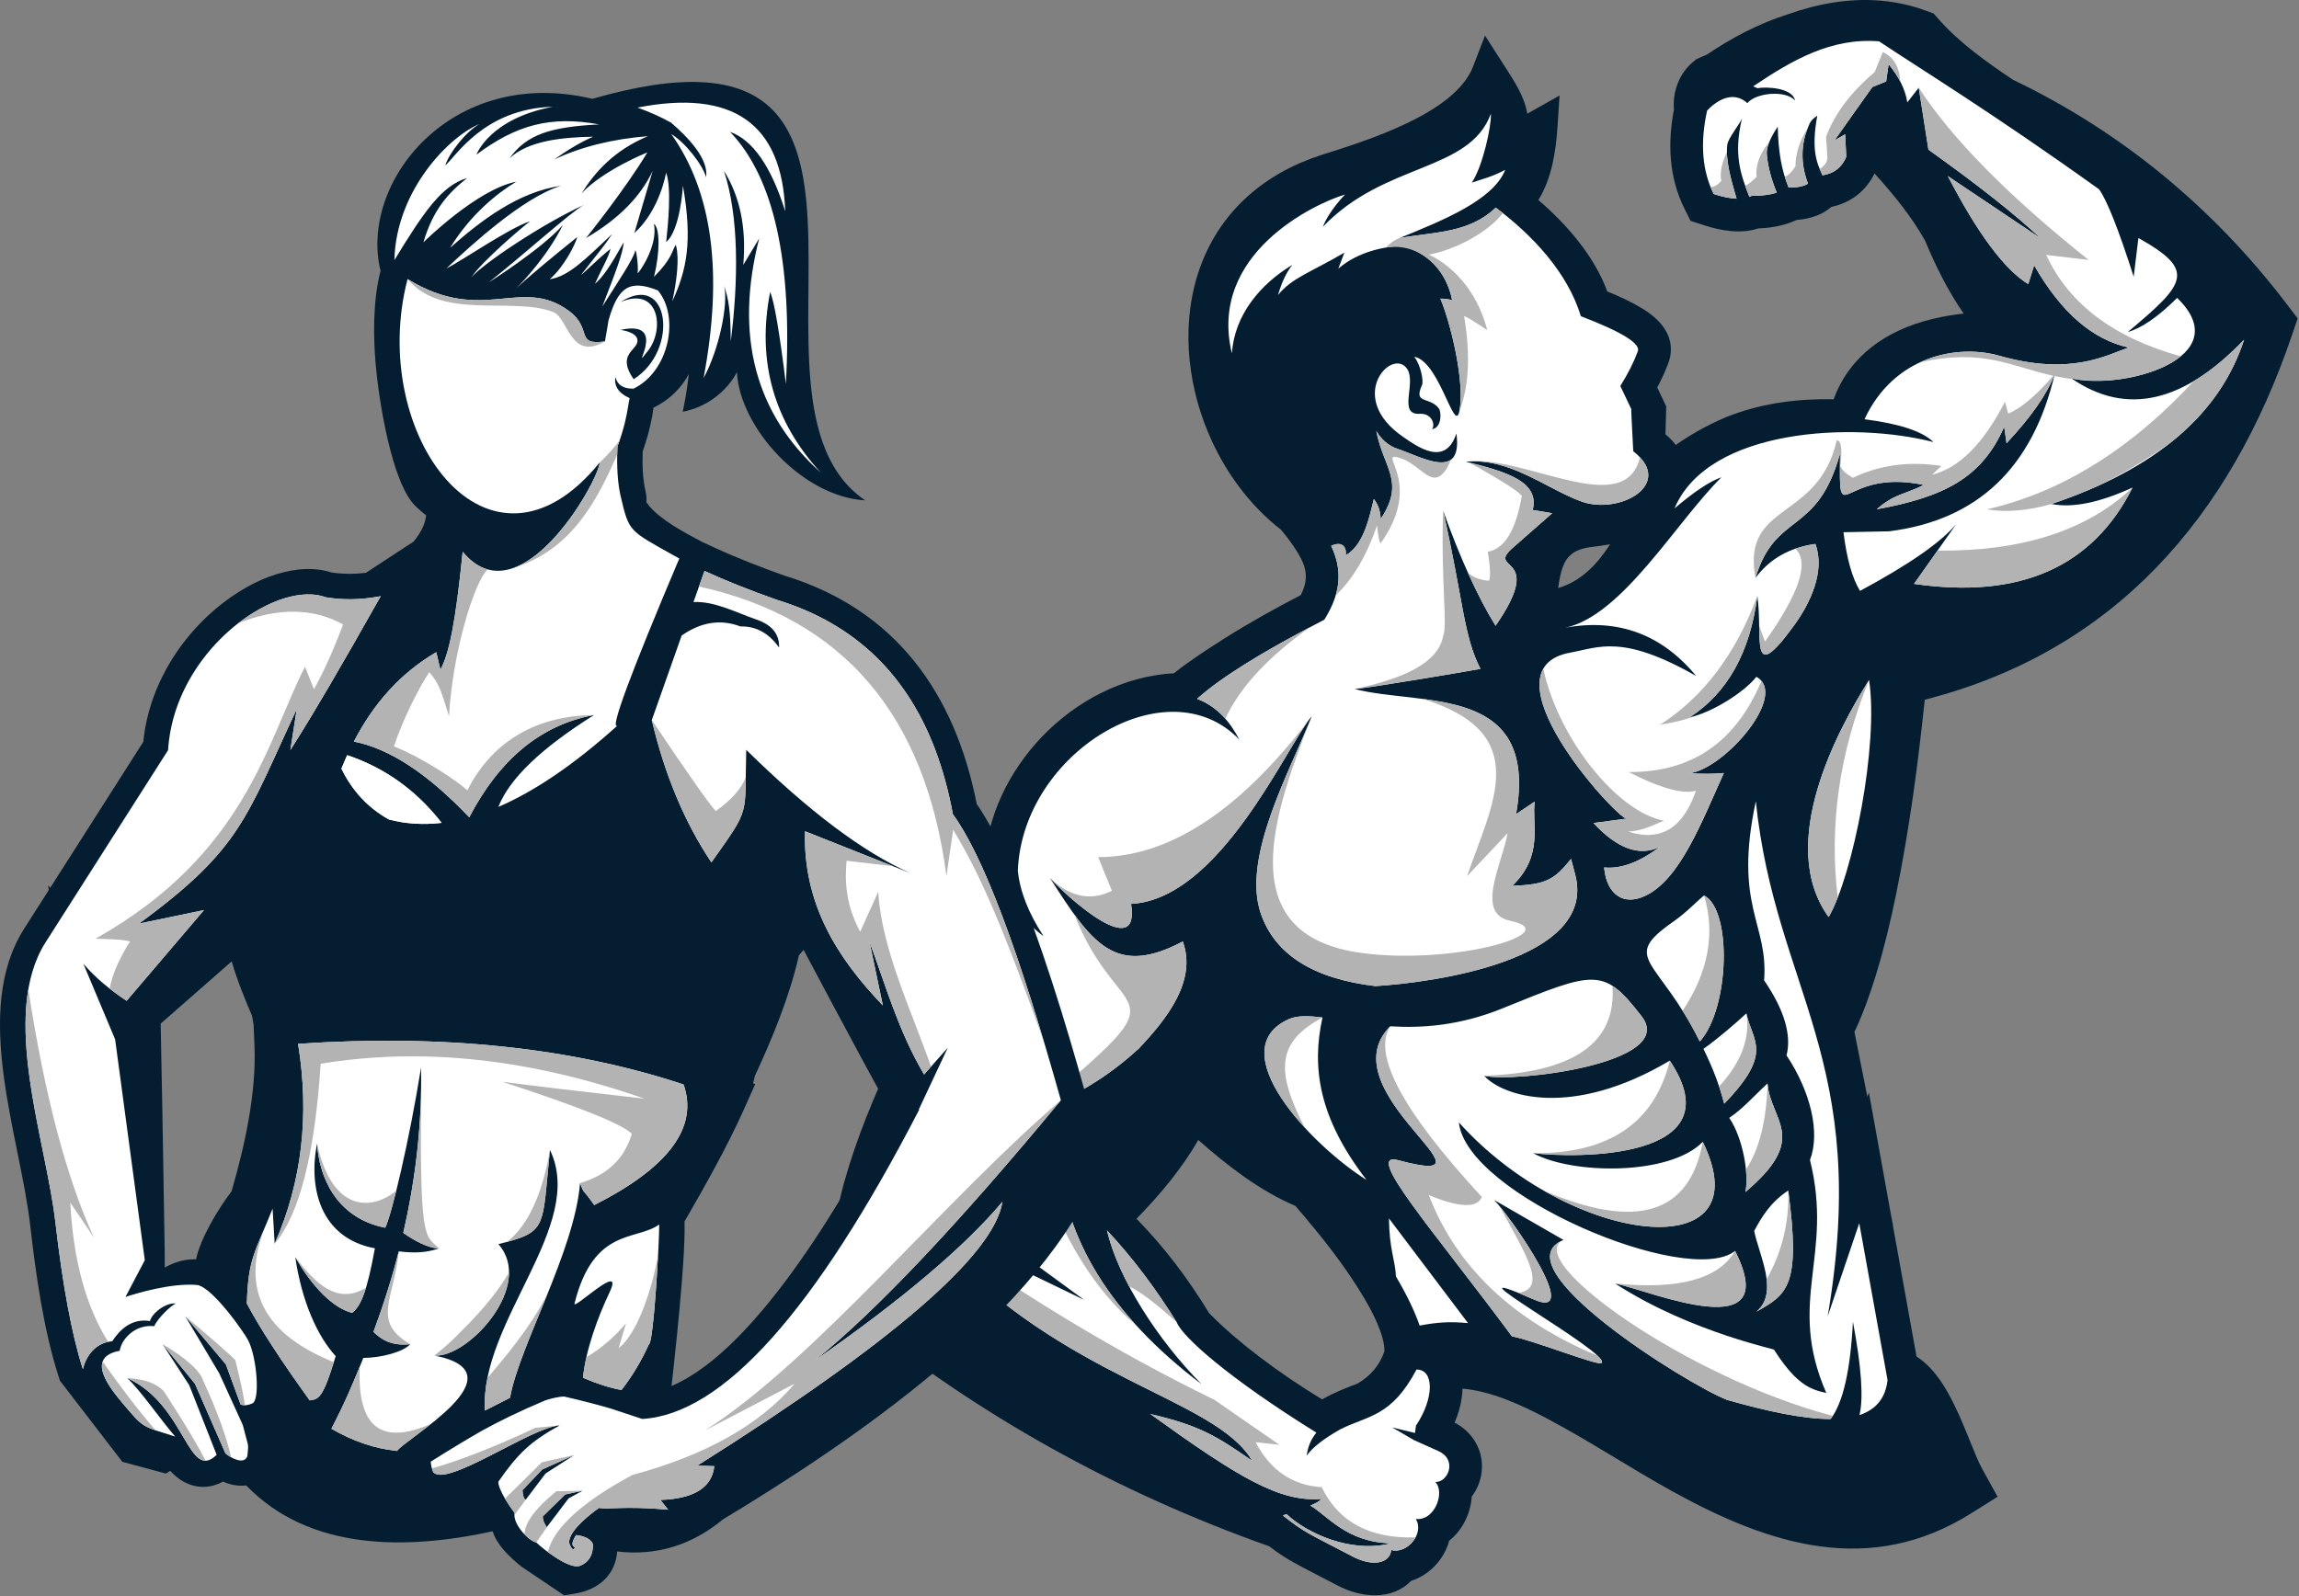<?xml version="1.0" encoding="UTF-8" standalone="no"?>
<!DOCTYPE svg PUBLIC "-//W3C//DTD SVG 1.1//EN" "http://www.w3.org/Graphics/SVG/1.1/DTD/svg11.dtd">
<svg width="100%" height="100%" viewBox="0 0 1146 796" version="1.1" xmlns="http://www.w3.org/2000/svg" xmlns:xlink="http://www.w3.org/1999/xlink" xml:space="preserve" xmlns:serif="http://www.serif.com/" style="fill-rule:evenodd;clip-rule:evenodd;stroke-linejoin:round;stroke-miterlimit:2;">
    <rect x="0" y="0" width="1146" height="796" fill="#808080" stroke="none"/>
    <g transform="matrix(0.75,0,0,0.75,0,0)">
        <g transform="matrix(1,0,0,1,-2919.96,-483.406)">
            <path d="M4033.72,779.225C4031.81,776.628 4029.53,774.364 4026.89,772.141L4027.4,753.606L4021.42,741.02C4024.08,736.027 4026.48,730.892 4028.48,725.598C4029.21,723.898 4029.74,722.12 4030.06,720.302C4032.7,705.626 4022.68,695.226 4011.06,688.243C4003.79,683.872 3996.06,680.355 3988.21,677.161C3979.52,653.555 3961.47,632.782 3942.41,616.354C3951.32,602.106 3954.06,584.025 3955.14,567.64L3956.51,546.894L3935.05,558.993C3933,546.869 3926.2,537.096 3918.92,525.74L3906.94,507.055L3898.97,527.767C3887,558.86 3828.11,576.94 3799,586.179C3761.22,598.167 3731.56,622.924 3717.78,660.665C3704.88,695.992 3708.49,736.124 3722.73,770.47C3733.18,795.65 3749.75,818.797 3771.35,835.572C3775.34,840.407 3779.21,845.405 3782.45,850.769C3788.74,861.164 3789.73,868.703 3784.49,879.033C3767.32,887.992 3750.36,897.357 3733.99,907.711C3727.78,911.639 3721.61,915.623 3715.54,919.77C3710.34,923.328 3705.16,926.973 3700.28,930.971C3666.7,932.873 3635.5,949.152 3612.39,973.307C3590.84,995.843 3575.66,1026.14 3574.49,1057.63C3538.54,1089.38 3511.81,1130.31 3515.93,1180.09C3495.36,1223.48 3466.72,1290.92 3473.77,1338.52L3474.98,1346.75L3481.43,1352.1L3485.12,1355.13L3486.98,1356.66C3569.4,1424.25 3663.14,1475.83 3763.53,1511.39C3766.48,1513.64 3769.48,1515.82 3772.6,1517.84C3777.15,1520.79 3781.9,1523.38 3786.69,1525.9C3794.12,1529.81 3801.59,1533.62 3809.03,1537.51C3824.39,1545.55 3844.8,1547.76 3857.75,1534.43C3869.97,1530.57 3879.85,1520.07 3883.13,1507.7C3887.63,1504.14 3891.23,1499.53 3893.79,1494.39C3896.25,1489.45 3897.78,1483.89 3898.13,1478.34C3902.25,1472.96 3904.64,1466.32 3904.9,1459.53C3905.42,1446.43 3898.13,1435.12 3886.77,1429.2C3889,1423.93 3890.65,1418.39 3891.47,1412.75C3891.76,1410.73 3891.93,1408.67 3891.98,1406.61C3911.07,1408.14 3931.37,1417.61 3947.55,1426.13C3976.3,1441.27 4003.39,1459.36 4031.84,1475.06C4096.4,1510.71 4162.79,1531.77 4230.23,1489.4L4247.64,1478.46L4237.68,1460.46C4234.98,1455.59 4232.89,1450.3 4230.79,1445.15C4227.95,1438.21 4225.18,1431.24 4222.12,1424.4C4215.91,1410.53 4207.19,1393.71 4193.76,1385.29L4178.02,1298L4178.09,1297.79L4177.08,1292.74L4162.1,1209.69L4161.1,1212.64C4158.23,1198.24 4155.36,1183.83 4152.49,1169.43C4158.32,1157.1 4162.9,1144.22 4166.89,1131.19C4172.25,1113.67 4176.5,1095.83 4180.18,1077.89C4188.95,1035.18 4194.68,991.914 4199.23,948.565C4325.39,916.428 4402.21,827.179 4443.35,706.035L4447.07,695.087L4440.07,685.886C4391.38,621.877 4330.46,571.256 4257.89,536.451C4240.65,524.916 4222.52,512.063 4208.74,496.488L4205.11,492.393L4199.98,490.499C4190.25,486.901 4180.04,484.677 4169.7,483.833L4169.31,483.801C4148.5,482.102 4127.6,486.02 4108.03,492.985C4088.87,499.044 4070.91,508.567 4054.28,519.755C4052.81,520.343 4051.37,520.975 4049.93,521.637L4047.34,522.833L4045.14,524.66C4035.95,532.294 4031.53,544.515 4032.52,556.283C4028.21,578.611 4029.21,601.42 4039.5,622.075L4043.56,630.224L4052.22,633.046C4063.82,636.829 4076.81,639.123 4088.68,635.239C4097.4,634.94 4106.12,633.371 4114.04,629.64C4122.41,628.992 4130.8,626.568 4137.13,620.957C4150.44,618.155 4160.24,610.119 4165.84,598.736C4178.34,612.51 4190.39,627.302 4199.41,643.336C4206.35,659.98 4214.64,676.866 4225.1,691.861C4218.43,692.608 4211.8,693.704 4205.27,695.25L4203.54,695.66C4173.6,703.097 4149.31,719.854 4138.66,748.856C4115.82,748.344 4092.88,751.223 4071.36,759.104C4059.69,763.379 4045.09,771.159 4033.72,779.225ZM3990.13,845.239C3981.5,858.547 3971.01,869.733 3955.57,874.353C3955.91,871.93 3956.29,869.512 3956.78,867.118C3959.45,854.135 3964.47,848.685 3977.84,847.04C3981.91,846.539 3986.04,845.985 3990.13,845.239ZM3675.32,1293.65C3690.7,1277.94 3705.44,1260.37 3716.41,1241.26C3735.54,1258.33 3757.72,1275.31 3780.92,1285.11C3797.35,1304.23 3813.67,1324.48 3826.52,1346.17C3831.7,1354.91 3840.47,1371.21 3840.06,1381.87C3836.82,1391.27 3830.8,1398.15 3822.25,1403.21C3814.45,1406.15 3806.06,1409.48 3798.7,1413.74C3784.24,1404.96 3770.18,1395.47 3756.73,1385.21C3745.13,1376.34 3733.82,1366.86 3723.6,1356.4C3709.85,1333.8 3693.87,1312.53 3675.32,1293.65Z" style="fill:rgb(4,29,48);"/>
        </g>
        <g transform="matrix(1,0,0,1,-2919.96,-483.406)">
            <path d="M3791.76,959.601C3775.02,979.37 3730.87,1081.21 3671.72,1084.32C3678.01,1123.61 3629.26,1079.9 3617.79,1067.08C3645.77,1110.91 3661.17,1133.08 3706.08,1109.31C3715.43,1135.17 3696.06,1160.22 3676.77,1180.57C3660.01,1195.96 3639.17,1210.15 3617.06,1218.22L3578.81,1245.94L3623.31,1249.06C3626.41,1306.37 3658.16,1357.9 3718.56,1403.64C3689.7,1374.55 3663.09,1333.37 3655.71,1301.37C3672.34,1319.14 3687.82,1339.57 3702.16,1362.66C3705.94,1372.22 3736.65,1399.7 3794.88,1435.84C3791.31,1440.19 3789.17,1445.28 3788.45,1451.12C3792.3,1445.68 3799.8,1439.83 3810.95,1433.54C3829.18,1424.41 3844.77,1425.45 3861.43,1393.89C3873.43,1393.92 3873.12,1413.23 3861.05,1431.22L3859.8,1440.84C3850.1,1435.2 3845.25,1432.38 3845.25,1432.38L3860.42,1436.07L3859.8,1440.84L3875.94,1448.09C3888.96,1453.95 3882.24,1469.12 3873.87,1468.64C3880.53,1474.98 3873.81,1494.68 3860.95,1493.24C3866.95,1502.93 3854.99,1516.82 3844.66,1513.86C3843.69,1522.85 3832.31,1525.16 3819.1,1518.25C3788.6,1502.31 3786.95,1502.25 3772.55,1490.87L3775.09,1490.04C3788.23,1502.46 3817.65,1516.35 3844.56,1509.42C3814.95,1508.84 3802.18,1490.86 3790.91,1484.37L3790.88,1484.35C3794.69,1482.73 3797.14,1481.3 3798.27,1479.94C3770.49,1482.1 3743.92,1466.23 3684.52,1423.47C3717.93,1431.22 3729.15,1438.63 3752.2,1454.56C3727.75,1412.41 3626.16,1400.85 3542.97,1308.57C3573.77,1344.88 3559.82,1347.44 3564.41,1351.21C3517.82,1324.4 3511.25,1318.23 3514.86,1270.31L3498.9,1338.33C3497.68,1337.33 3496.47,1336.34 3495.27,1335.33C3490.6,1303.68 3504.91,1253.19 3538.2,1183.87C3532.87,1144.96 3549.88,1108.2 3589.24,1073.6C3594.69,1087.33 3602.79,1098.05 3613.55,1105.77C3603.54,1090.52 3597.84,1076.03 3596.45,1062.29C3599.5,983.637 3696.01,925.275 3743.66,975.116C3737.98,964.147 3729.42,953.208 3715.61,948.015C3730.94,934.105 3759.12,916.566 3800.14,895.397C3812.23,876.265 3811.6,860.855 3804.72,846.321C3812.89,842.396 3815.13,848.38 3814.37,852.555C3826.16,845.988 3829.99,827.847 3833.06,815.136C3835.78,818.735 3837.31,822.474 3837.64,828.4C3854.18,803.437 3839.39,794.706 3834.72,769.98C3838.02,775.483 3842.7,779.787 3848.74,781.776C3864.39,786.935 3892.33,803.832 3887.95,771.538C3880.67,793.948 3862.27,780.541 3852.51,773.839C3814.78,747.925 3843.86,715.388 3854.53,727.744C3862.44,736.903 3848.02,759.745 3863.94,758.49C3871.72,758.325 3874.02,765.748 3871.75,768.716C3878.2,767.836 3878.14,757.421 3876.22,754.886C3870.02,746.696 3859.12,752.548 3865.11,739.314C3866.13,737.051 3864.6,726.829 3859.95,720.571C3878.13,723.887 3888.24,780.88 3890.63,751.408C3892.13,731.58 3883.75,697.303 3877.32,681.991C3877.32,681.991 3880.95,681.71 3885.15,683.047C3881.3,663.316 3868.63,651.735 3852.24,646.834C3841.23,647.167 3823.04,650.261 3809.46,662.003C3809.46,662.003 3808.61,664.248 3813.49,651.365C3791.12,664.471 3778.6,668.082 3769.35,679.569C3771.88,670.93 3775.08,664.231 3778.93,659.473C3757.21,672.527 3740.4,693.115 3738.72,718.339C3722.63,651.988 3794.11,618.565 3813.93,612.73C3813.93,612.73 3803.27,623.492 3799.18,634.21C3840.27,591.085 3896.42,598.039 3910.86,559.024C3911.3,567.07 3905.49,593.954 3898.17,604.805C3905.86,602.267 3912.11,600.759 3920.4,596.301C3912.41,616.427 3879.49,629.716 3850.06,641.693C3873.12,637.507 3896.38,638.544 3914.08,621.417C3938.29,639.558 3961.84,664.49 3970.66,693.62C3998.45,704.256 4011.02,712.162 4008.37,717.334C4005.78,724.325 4001.95,731.889 3996.89,740.029L4004.3,755.644L4004.14,755.939L4004.32,760.581L4005.47,783.359C4033.42,805.324 3996.42,825.703 3971.48,816.957C3948.62,808.945 3923.65,787.444 3894.19,790.364C3922.5,797.242 3943.21,803.969 3938.67,822.433L3951.6,824.589L3925.9,847.162C3906.38,863.994 3948.12,850.161 3913.97,899.402C3902.28,880.507 3890.65,855.008 3879.11,822.908C3892.56,882.489 3892.63,906.219 3903.93,928.061C3903.97,928.223 3829.9,940.839 3820.23,941.449C3864.71,953.034 3942.97,937.72 3927.6,1024.62C3946.34,1012.13 3940.03,1016.33 3940.03,1016.33C3937.83,1031.15 3946.36,1052.02 3925,1072.35C3947.19,1071.44 3952.91,1068.58 3964.12,1054.4C3965.11,1057.93 3966.06,1061.53 3966.99,1065.21C3981.39,1122.26 3871.07,1136.72 3834.11,1138.98C3792.71,1134.04 3767.32,1117.95 3757.94,1090.71C3745,1053.11 3778.05,994.753 3791.76,959.601ZM3963.63,917.276C3982.71,913.831 3998.13,904.781 4047.32,932.84C4024.42,905.09 3995.42,894.376 3960.31,900.698C3998.1,892.889 4034.43,829.888 4064.09,800.709C4056.32,803.402 4045.92,810.306 4032.9,821.421C4055.45,767.847 4152.31,763.708 4204.95,777.284C4197.69,770.143 4182.44,765.09 4159.19,762.127C4178.48,720.491 4220.36,711.852 4248.77,719.911C4296.35,733.409 4319.51,719.658 4334.79,714.445C4310.76,709.249 4289.81,691.032 4271.94,659.794L4268.03,672.285C4252.24,662.629 4234.42,638.687 4214.55,600.458L4276.23,641.837C4259.7,626.205 4234.84,606.556 4201.67,582.894L4195.23,541.708L4187.62,551.468C4186.39,543.141 4182.25,534.681 4175.19,526.094L4173.58,537.541L4164.4,541.262L4149.91,561.633L4149.91,561.661L4139.26,576.702C4143.97,574.036 4146.33,572.704 4146.33,572.704L4147.04,587.638C4144.15,594.667 4138.89,598.772 4131.26,599.951C4127.21,591.342 4123.73,582.605 4127.79,560.308C4123.35,563.431 4123.09,564.527 4121.49,568.452C4117.23,578.943 4116.32,591.713 4121.63,605.475C4118.94,607.258 4114.64,608.136 4108.75,608.096C4103.98,596.298 4101.98,584.903 4101.51,567.582C4098.32,572.48 4093.76,580.101 4094.23,585.815C4094.96,594.609 4097.46,603.243 4100.87,611.499C4096.25,612.958 4090.73,613.642 4084.33,613.554C4083.8,613.841 4083.25,614.097 4082.66,614.32C4076.94,599.479 4071.98,586.45 4077.72,562.248C4076.12,566.146 4068.56,575.234 4068.01,579.464C4066.7,589.351 4070.18,602.128 4074.16,615.492L4074.44,615.501C4070.1,615.37 4064.93,614.331 4058.95,612.382C4051.27,596.939 4049.81,578.459 4054.57,556.941C4054.59,557.003 4068.6,540.509 4081.32,551.968C4086.95,545.105 4106.45,543.082 4113.04,550.185C4111.1,541.549 4093.63,540.986 4088.07,542.031C4087.05,541.592 4086.09,541.184 4085.18,540.808C4111.17,523.337 4136.99,508.348 4168.86,510.879C4195.99,529.018 4243.85,558.195 4315.07,609.242C4320.35,616.553 4328.03,635.941 4338.1,667.408L4341.22,641.644C4379.82,663.211 4372.94,671.723 4334.2,704.103C4343.38,701.552 4354.31,694.004 4366.99,681.461C4407.97,721.308 4331.24,743.131 4296.72,734.939C4332.93,759.961 4371.18,751.372 4411.49,709.176C4395.41,758.789 4352.73,795.222 4283.45,818.477C4297.42,821.239 4315.38,817.596 4337.32,807.546C4310.75,860.461 4262.35,881.801 4192.1,871.565L4220.21,831.749C4210.08,843.919 4188.74,858.753 4156.19,876.25C4151.02,867.8 4147.36,854.793 4145.2,837.229L4175.52,836.629C4234.26,829.27 4270.96,794.396 4285.61,732.011C4280.84,744.954 4270.17,760.309 4253.59,778.074L4252.03,767.145C4237.01,801.359 4211.89,813.785 4167.32,821.991C4179.03,811.603 4186.32,812.058 4198.55,805.79C4142.92,794.103 4142.26,839.254 4142.92,784.905C4127.78,839.951 4100.07,823.144 4086.7,867.662C4096.02,855.01 4109.29,847.463 4126.52,845.021C4133.24,863.122 4123.05,884.461 4112.55,898.923C4082.28,940.621 4091.79,907.229 4087.98,879.567C4083.11,917.15 4068.08,944.086 4042.89,960.373C4058.12,957.024 4079.56,943.33 4087.3,933.345C4108.92,945.316 4066.21,994.353 4043.08,997.441C4051.25,998.024 4058.78,997.984 4065.69,997.322C4050.63,1030.6 4036.61,1067.75 4013.74,1078.82C3998.64,1086.12 3988.24,1077.45 3986.34,1061.84C3986.27,1061.26 3986.2,1060.68 3986.13,1060.1C3997.15,1061.23 4009.43,1056.71 4022.98,1046.53C4009.45,1052.91 3994.81,1047.58 3979.06,1030.56C3979.06,1030.56 3986.38,1029.59 4001.02,1027.66C3993.09,1026.27 3903.93,928.061 3963.63,917.276ZM4135.34,1093.08C4151.53,1065.16 4168.74,978.147 4162.21,935.464C4141.92,967.714 4100.04,1044.17 4135.34,1093.08ZM3843.11,1293.42L3895.67,1363.02C3883.66,1361.87 3875.07,1362.46 3863.51,1364.67C3860.23,1355.14 3854.97,1344.23 3847.74,1331.96C3847.26,1320.8 3843.37,1314.59 3843.11,1293.42ZM4051.69,1242.53C4092.95,1327.37 3963.1,1311.61 3889.57,1229.58C3894.6,1277.71 4041.66,1339.64 4073.17,1315.07C4105.55,1379.46 4017.52,1341.75 3993.37,1336.66C4044.34,1369.79 4104.5,1381.25 4099.06,1380.77C4108.6,1395.62 4115.83,1402.34 4122.73,1405.84C4126.41,1407.7 4129.99,1408.65 4133.77,1409.42C4107.15,1348.44 4138.87,1318.66 4122.94,1254.59C4129.96,1236.26 4123.24,1208.91 4107.37,1185.07C4110.8,1171.33 4105.82,1154.69 4092.45,1135.16C4095.42,1097 4071.97,1086.34 4086.94,1016.06C4100,1141.97 4163.73,1187.93 4134.7,1358.55L4155.69,1296.6L4174.5,1400.92C4173.09,1413.35 4166.4,1420.64 4155.83,1424.17C4158.59,1412.9 4157.14,1392.2 4151.48,1362.06C4149.82,1394.58 4144.87,1416.16 4136.64,1426.79C4118.08,1426.79 4094.11,1421.54 4067.83,1414.07C4040.79,1403.47 3916.03,1325.28 3959.12,1307.74L3913.06,1281.2C3925.19,1293.82 3972.01,1361.66 3939.58,1347.39C3870.73,1317.08 3992.46,1383.77 3984.33,1389.6C3981.76,1391.45 3938.71,1374.35 3924.87,1371.83C3872.4,1300.98 3825.52,1248.34 3849.4,1254.75C3924.68,1274.96 3801.07,1208.83 3843.95,1165.71C3865.27,1167.01 3890.34,1165.24 3918.43,1153.83C3980.5,1128.61 3985.73,1126.43 4011.02,1159.03C4035.49,1190.57 3925.09,1203.36 3906.42,1198.6C3918.54,1212.12 3964.2,1227.5 4029.77,1188.53C4074.3,1255.25 3966.15,1253.39 3938.95,1250.04C3964.86,1264.32 4029.71,1265.13 4051.69,1242.53ZM3828.23,1267.85C3791.6,1244.94 3731.27,1181.49 3776.47,1160.98C3782.02,1158.46 3789.58,1158.67 3798.93,1159.86C3791.65,1192.89 3796.26,1226.46 3828.23,1267.85ZM4085.85,1301.77C4090.64,1292.91 4096.34,1282.87 4108.51,1274.87C4116.74,1337.64 4108.43,1343.79 4087.32,1355.39C4102.56,1342.87 4089.11,1317.92 4085.85,1301.77ZM4069.27,1226.58C4078.47,1220.54 4087.37,1210.29 4094.72,1203.72C4096.8,1228.86 4122.88,1239.7 4080.06,1275.83C4082.46,1264.03 4078.38,1239.91 4069.27,1226.58ZM4052.14,1180.69C4060.99,1174.56 4074.09,1163.27 4080.68,1157.09C4084.54,1175.83 4099.05,1183.02 4065.94,1217.15C4062.44,1203.86 4058.31,1193.47 4052.14,1180.69ZM4049.69,1175.81C4022.02,1119.85 3996.16,1121.24 4032.14,1096.1C4041.02,1089.89 4047.4,1082.86 4052.55,1078.73C4071.32,1088.27 4069.44,1154.08 4049.69,1175.81ZM3541.69,1275.32L3524.91,1275.32L3551.84,1306.55C3566.12,1312.04 3595.66,1325.7 3640.46,1347.54L3541.69,1275.32ZM3580.02,1189.38C3551.83,1229.58 3536.26,1251.38 3529.59,1260.1C3547.68,1222.3 3557.14,1196.62 3561.95,1187.32C3552.28,1188.19 3551.83,1187.83 3542.67,1183.88C3557.61,1180.29 3584.53,1139.27 3588.74,1131.67C3584,1154.96 3596.28,1196.47 3611.08,1212.87C3597.45,1209.97 3585.85,1204 3580.02,1189.38Z" style="fill:white;"/>
        </g>
        <g transform="matrix(1,0,0,1,-2919.96,-483.406)">
            <path d="M3908.83,850.2C3919.9,848.344 3927.43,835.978 3931.42,813.1C3930.45,811.692 3927.43,809.355 3922.38,806.089C3916.51,802.292 3907.88,797.238 3896.5,790.93C3913.25,795.062 3927.08,799.256 3934.17,806.089C3938.56,810.322 3940.36,815.565 3938.67,822.433L3951.6,824.589L3925.9,847.162C3906.38,863.994 3948.12,850.161 3913.97,899.402C3907.85,889.517 3901.75,877.822 3895.67,864.321C3899.52,867.452 3904.19,869.171 3909.66,869.478C3910.72,866.591 3910.45,860.165 3908.83,850.2ZM4063.97,603.655C4062.95,598.237 4064.2,591.883 4067.73,584.593C4067.85,592.419 4070.11,601.568 4072.89,611.159C4073.3,612.594 4073.73,614.04 4074.16,615.491C4069.88,615.325 4064.8,614.29 4058.95,612.382C4058.22,610.906 4057.54,609.402 4056.92,607.872C4059.6,607.568 4061.95,606.163 4063.97,603.655ZM4079.89,606.942C4082.13,605.833 4084.63,603.839 4087.39,600.961C4086.78,592.957 4089.57,585.34 4095.76,578.111C4094.69,580.787 4094.04,583.463 4094.23,585.815C4094.88,593.602 4096.91,601.262 4099.73,608.647C4100.1,609.603 4100.48,610.554 4100.87,611.5C4096.25,612.958 4090.73,613.642 4084.33,613.554C4083.8,613.841 4083.25,614.097 4082.66,614.32C4082.27,613.293 4081.88,612.274 4081.49,611.26C4080.94,609.815 4080.41,608.381 4079.89,606.942ZM4106.2,600.977C4108.68,599.956 4111.05,597.602 4113.3,593.914C4113.32,585.526 4116.05,577.039 4121.49,568.452C4117.45,578.385 4116.43,590.361 4120.83,603.288C4121.08,604.015 4121.34,604.743 4121.63,605.475C4118.94,607.258 4114.64,608.136 4108.75,608.096C4108.58,607.685 4108.42,607.275 4108.26,606.866C4107.5,604.907 4106.82,602.954 4106.2,600.977ZM4129.4,595.776C4133.25,593.295 4134.93,590.325 4134.44,586.867L4133.61,574.432C4139.17,559.242 4149.95,544.872 4165.94,531.321L4171.33,518.057C4178.49,521.233 4182.39,527.792 4183.01,537.733C4181.01,533.881 4178.4,530 4175.19,526.094L4173.58,537.541L4164.4,541.263L4149.91,561.633L4149.91,561.661L4139.26,576.702L4146.33,572.704L4147.04,587.638C4145.95,590.281 4144.53,592.513 4142.77,594.328C4140.17,597.017 4136.84,598.799 4132.77,599.673C4132.28,599.779 4131.77,599.872 4131.26,599.951C4130.62,598.581 4129.98,597.208 4129.4,595.776ZM3908.42,702.846C3898.6,696.299 3893.49,693.259 3893.08,693.727C3897.37,719.208 3896.31,740.282 3889.9,756.947C3890.19,755.62 3890.44,753.798 3890.63,751.408C3892.13,731.581 3883.75,697.303 3877.32,681.991C3877.32,681.991 3880.95,681.709 3885.15,683.047C3880.88,661.786 3863.77,644.485 3841,647.987C3844,644.895 3847.02,642.797 3850.06,641.692C3873.12,637.507 3896.38,638.544 3914.08,621.417C3915.68,622.615 3917.28,623.842 3918.87,625.098C3908.78,637.828 3887.79,649.343 3869.51,652.689C3869.03,652.463 3898.3,663.612 3908.42,702.846ZM3894.19,790.364C3932.84,785.111 3999.48,829.654 4010,787.478C4016.32,794.297 4016.68,800.788 4013.49,806.089C4007.19,816.565 3987,822.399 3971.48,816.957C3964,814.336 3956.29,810.271 3948.28,806.089C3931.8,797.49 3914.01,788.399 3894.19,790.364ZM4094.14,1333.89C4104.38,1315.66 4109.17,1295.99 4108.51,1274.87C4116.74,1337.64 4108.43,1343.79 4087.32,1355.39C4093.91,1349.98 4095.14,1342.24 4094.14,1333.89ZM4094.72,1203.72C4096.8,1228.86 4122.88,1239.7 4080.06,1275.83C4080.85,1271.94 4080.94,1266.7 4080.37,1260.94C4089.28,1247.52 4094.06,1228.45 4094.72,1203.72ZM4080.68,1157.09C4084.54,1175.83 4099.05,1183.02 4065.94,1217.15C4064.87,1213.11 4063.75,1209.34 4062.53,1205.68C4077.26,1189.73 4083.32,1173.53 4080.68,1157.09ZM4052.55,1078.73C4071.32,1088.27 4069.44,1154.08 4049.69,1175.81C4045.79,1167.94 4041.94,1161.2 4038.28,1155.36C4055.38,1129.65 4060.14,1104.1 4052.55,1078.73ZM4162.21,935.464C4142.5,983.552 4135.56,1031.77 4141.38,1080.11C4139.39,1085.22 4137.36,1089.61 4135.34,1093.08C4100.04,1044.17 4141.92,967.714 4162.21,935.464ZM4093.04,909.936C4115.93,877.684 4122.66,857.102 4113.22,848.189C4117.35,846.748 4121.79,845.692 4126.52,845.021C4133.24,863.122 4123.05,884.461 4112.55,898.923C4089.58,930.565 4089.52,918.967 4089.16,899.445L4093.04,909.936ZM3865.73,948.069C3903.1,953.003 3938.38,963.67 3927.6,1024.62C3946.34,1012.13 3940.03,1016.33 3940.03,1016.33C3937.83,1031.15 3946.36,1052.02 3925,1072.35C3947.19,1071.44 3952.9,1068.58 3964.12,1054.4C3965.11,1057.93 3966.06,1061.53 3966.99,1065.21C3981.39,1122.26 3871.07,1136.72 3834.11,1138.98C3792.71,1134.04 3767.32,1117.95 3757.94,1090.71C3754.91,1081.89 3754.4,1071.93 3755.58,1061.39C3759.44,1027 3781.27,986.506 3791.76,959.601C3768.16,1020.71 3735.44,1105.19 3825.43,1117.02C3886.93,1125.11 3961.28,1103.32 3923.71,1095.57C3900.21,1090.72 3918.16,1058.29 3921.98,1037.27C3921.98,1037.27 3903.74,1056.8 3895.04,1065.87C3911.6,1017.51 3939.71,971.113 3865.73,948.069ZM3787.2,1233.13C3762.55,1206.3 3746.85,1174.42 3776.47,1160.98C3782.02,1158.46 3789.58,1158.67 3798.93,1159.86C3769.5,1175.75 3766.87,1194.04 3787.2,1233.13ZM3849.4,1254.75C3924.68,1274.96 3801.07,1208.83 3843.95,1165.71C3831.91,1184.36 3852.21,1222.17 3904.84,1279.15C3901.7,1286.74 3889.96,1286.33 3869.6,1277.91C3887.85,1325.48 3925.25,1361.09 3981.8,1384.76C3984.3,1387.14 3985.36,1388.86 3984.33,1389.6C3981.76,1391.45 3938.71,1374.35 3924.87,1371.83C3872.4,1300.98 3825.52,1248.34 3849.4,1254.75ZM3929.15,1342.94C3949.96,1339.86 3931.7,1313.96 3916.88,1285.59C3932.66,1304.88 3969.22,1360.44 3939.58,1347.39C3935.43,1345.56 3931.98,1344.09 3929.15,1342.94ZM3959.12,1307.74C3930.97,1320.8 4041.67,1399.5 4138.12,1424.71C4137.64,1425.44 4137.14,1426.14 4136.64,1426.79C4118.08,1426.79 4094.11,1421.54 4067.83,1414.07C4040.79,1403.47 3916.03,1325.28 3959.12,1307.74ZM3993.37,1336.66C4035.56,1340.99 4062.17,1333.8 4073.17,1315.07C4105.55,1379.46 4017.52,1341.75 3993.37,1336.66ZM4051.69,1242.53C4083.55,1308.03 4013.4,1313.57 3945.93,1274.93C4007.68,1301.36 4042.93,1290.56 4051.69,1242.53ZM4029.77,1188.54C4074.3,1255.25 3966.15,1253.39 3938.95,1250.04C3989.29,1250.55 4019.57,1230.04 4029.77,1188.54ZM4011.02,1159.03C4035.49,1190.57 3925.09,1203.36 3906.42,1198.6C3966.13,1196.47 3994.53,1176.52 3991.61,1138.77C3997.66,1142.61 4003.44,1149.26 4011.02,1159.03ZM3634.21,1091.69C3653.58,1118.22 3670.64,1128.06 3706.08,1109.31C3715.43,1135.17 3696.06,1160.22 3676.77,1180.57C3660.01,1195.96 3639.17,1210.15 3617.06,1218.22L3578.81,1245.94L3623.31,1249.06C3625.55,1290.47 3642.75,1328.86 3674.91,1364.23C3647.82,1341.67 3625.78,1305.95 3608.77,1257.1L3578.81,1245.94C3718.27,1128.49 3666.94,1175.39 3634.21,1091.69ZM3611.08,1212.87C3595.39,1214.63 3584.95,1213.52 3579.76,1209.54L3550.03,1231.92C3557.83,1220.95 3567.73,1206.92 3580.02,1189.38C3585.85,1204 3597.45,1209.97 3611.08,1212.87ZM3557.89,1196.18C3552.23,1193.95 3547.15,1189.85 3542.67,1183.88C3551.83,1187.83 3552.28,1188.19 3561.95,1187.32C3560.86,1189.44 3559.52,1192.41 3557.89,1196.18ZM3596.99,1088.55C3564.5,1118.45 3544.91,1150.23 3538.2,1183.87C3532.87,1144.96 3549.88,1108.2 3589.24,1073.6C3591.4,1079.06 3593.99,1084.04 3596.99,1088.55ZM3684.52,1423.47C3717.93,1431.22 3729.15,1438.63 3752.2,1454.56C3727.75,1412.41 3626.16,1400.85 3542.97,1308.57C3573.77,1344.88 3559.82,1347.44 3564.41,1351.21C3517.82,1324.4 3511.25,1318.23 3514.86,1270.31L3498.9,1338.33L3495.27,1335.33C3491.27,1308.22 3501.2,1267.28 3525.06,1212.52C3515.25,1244.06 3517.11,1276.83 3530.63,1310.82L3532.29,1296.31C3597.49,1343.32 3662.43,1382.56 3727.12,1414.04L3770.23,1443.88L3754.47,1442.22C3764.45,1461.03 3779.1,1470.98 3798.42,1472.07C3809.53,1495.24 3830.33,1506.38 3860.81,1505.48C3857.69,1511.32 3850.88,1515.64 3844.66,1513.86C3844.51,1515.22 3844.13,1516.42 3843.54,1517.46C3840.22,1523.34 3830.32,1524.12 3819.1,1518.25C3788.6,1502.31 3786.95,1502.26 3772.55,1490.87L3773.16,1490.67L3775.09,1490.04C3778.21,1492.99 3782.25,1496.03 3786.96,1498.84C3789.7,1500.48 3792.66,1502.04 3795.8,1503.48C3809.98,1509.96 3827.76,1513.74 3844.56,1509.42C3814.95,1508.84 3802.18,1490.86 3790.91,1484.37L3790.88,1484.36C3794.69,1482.73 3797.14,1481.3 3798.27,1479.94C3770.49,1482.1 3743.92,1466.23 3684.52,1423.47ZM3702.1,1362.56C3687.84,1349.6 3677.3,1341.65 3670.49,1338.73C3663.58,1325.75 3658.38,1312.96 3655.71,1301.37C3672.32,1319.11 3687.78,1339.51 3702.1,1362.56ZM4023.4,965.172C4052.1,946.699 4073.63,918.164 4087.98,879.567C4083.11,917.151 4068.08,944.086 4042.89,960.373C4045.78,959.738 4048.88,958.732 4052.08,957.45C4043.22,961.079 4033.66,963.653 4023.4,965.172ZM4086.7,867.662C4079.71,829.435 4106.75,827.646 4125.86,806.089C4132.19,798.955 4137.64,789.655 4140.71,776.151C4144.34,776.284 4144.26,784.562 4143.04,793.218C4144.39,796.063 4147.19,798.678 4151.43,801.063C4169.24,792.503 4188.86,789.878 4210.29,793.187L4204.07,798.991C4221.96,794.659 4238.13,778.493 4252.57,750.492L4254.64,758.368C4263.08,754.972 4273.05,746.587 4284.58,733.212C4256.27,726.988 4238.26,714.896 4196.08,724.288C4213.75,716.088 4233.27,715.513 4248.77,719.911C4296.35,733.409 4319.51,719.658 4334.79,714.444C4310.76,709.25 4289.81,691.032 4271.94,659.794L4268.03,672.286C4252.24,662.629 4234.42,638.687 4214.55,600.458L4276.23,641.837C4259.7,626.205 4234.84,606.556 4201.67,582.894L4195.23,541.708C4217.19,575.551 4254.82,613.712 4308.12,656.192L4279.93,652.876C4295.04,685.494 4324.86,707.965 4369.39,720.288C4358.18,729.501 4338.67,735.113 4320.85,736.375C4314.07,736.639 4307.94,736.456 4302.29,735.957C4300.34,735.694 4298.47,735.355 4296.72,734.939C4296.97,735.108 4297.21,735.277 4297.46,735.443C4293.15,734.906 4289.12,734.191 4285.28,733.366C4285.39,732.916 4285.5,732.465 4285.6,732.012C4280.84,744.954 4270.17,760.309 4253.59,778.075L4252.03,767.145C4243.98,785.485 4233.03,797.565 4217.73,806.089C4204.49,813.468 4188,818.184 4167.32,821.991C4178.84,811.771 4186.08,812.045 4197.96,806.089C4198.16,805.991 4198.35,805.892 4198.55,805.79C4182.56,802.429 4171.11,803.769 4162.92,806.089C4148.02,810.318 4143.96,817.809 4143.05,806.089C4142.81,803.06 4142.78,798.746 4142.83,792.76C4142.85,790.408 4142.88,787.797 4142.92,784.905C4140.53,793.575 4137.83,800.464 4134.93,806.089C4119.4,836.178 4097.96,830.156 4086.7,867.662ZM4315.13,806.089C4305.27,810.566 4294.71,814.696 4283.45,818.477C4267.55,823 4253.25,824.187 4240.55,822.036C4256.24,818.427 4271.56,813.111 4286.5,806.089C4318.73,790.945 4349.2,767.86 4377.91,736.838C4388.94,730.285 4400.13,721.064 4411.49,709.176C4402.67,736.395 4385.84,759.647 4361,778.933C4344.69,790.106 4329.4,799.158 4315.13,806.089ZM4207.72,849.44C4263.91,850.067 4307.11,836.102 4337.32,807.546C4310.75,860.461 4262.35,881.801 4192.1,871.566L4207.72,849.44ZM4002.19,1036.24C4029.52,1045.12 4041.2,1026.12 4047.17,1009.08C4038.42,1011.57 4023.49,1007.42 4002.4,996.648C4044.21,997.029 4073.64,976.846 4090.7,936.097C4103.5,951.442 4064.72,994.552 4043.08,997.441C4051.25,998.024 4058.78,997.983 4065.69,997.322C4050.63,1030.6 4036.61,1067.75 4013.74,1078.82C3998.64,1086.12 3988.24,1077.45 3986.34,1061.84L3986.13,1060.1C3997.15,1061.23 4009.43,1056.71 4022.98,1046.53C4009.45,1052.91 3994.81,1047.58 3979.06,1030.56L4001.02,1027.66C3994.33,1026.48 3929.73,956.301 3945.7,927.979C3955.69,974.657 3995.13,1023.36 4025.82,1028.98C4014.52,1034.02 4010.07,1035.68 4002.19,1036.24ZM3649.85,1053.23C3696.43,1053.24 3742.82,1023.23 3789.01,963.213C3770.51,989.435 3727.88,1081.37 3671.72,1084.32C3678.01,1123.61 3629.26,1079.9 3617.79,1067.08C3631.15,1079.79 3644.87,1082.64 3658.97,1075.62L3649.85,1053.23ZM3879.09,906.363C3882.25,899.398 3877.55,870.197 3879.11,822.908C3892.56,882.489 3892.63,906.219 3903.93,928.061C3903.97,928.223 3829.9,940.839 3820.23,941.448C3851.43,934.907 3875.75,924.594 3879.09,906.363ZM3790.64,900.355C3762.7,920.209 3743.94,940.495 3734.35,961.21C3729.48,955.673 3723.38,950.936 3715.6,948.015C3729.73,935.206 3754.74,919.32 3790.64,900.355ZM3848.74,781.776C3859.62,785.36 3876.43,794.613 3884.2,789.091C3883.12,792.018 3881.86,794.539 3880.39,796.506C3870.52,809.746 3863.1,789.253 3847,787.11C3842.47,786.812 3848.9,793.333 3850.12,806.089C3851.03,815.591 3849.04,828.552 3837.47,844.729C3835.95,841.689 3835.19,832.708 3835.19,832.708C3828.26,852.891 3819.11,868.391 3807.73,879.21C3811.3,867.159 3809.55,856.524 3804.72,846.322C3812.89,842.396 3815.13,848.381 3814.37,852.555C3826.16,845.987 3829.99,827.847 3833.06,815.136C3835.78,818.734 3837.31,822.474 3837.64,828.4C3843.65,819.338 3845.52,812.415 3845.25,806.089C3844.77,794.99 3837.69,785.73 3834.72,769.98C3838.02,775.483 3842.7,779.787 3848.74,781.776Z" style="fill:rgb(179,179,179);"/>
        </g>
        <g transform="matrix(1,0,0,1,-2919.96,-483.406)">
            <path d="M3606.16,1098.03L3604.61,1093.74C3595.64,1069.14 3583.84,1039.31 3569.16,1017.97C3554.63,944.344 3515.3,888.812 3441.62,866.178C3425.96,860.63 3410.33,854.608 3395.24,847.658L3386.82,843.78L3379.42,839.818C3378.3,839.221 3377.19,838.611 3376.08,837.993C3368.31,833.638 3357.57,827.022 3351.49,819.896C3350.92,818.96 3350.28,818.107 3349.55,817.315C3349.72,814.975 3349.67,812.715 3348.94,809.602C3347.03,801.487 3346.83,792.065 3347.1,783.574C3349.8,775.873 3351.98,768.118 3353.45,760.06C3353.68,758.764 3353.96,756.503 3354.29,754.477C3365.07,749.134 3372.75,741.42 3377.8,732.104C3376.6,742.151 3375.14,750.803 3373.71,757.164C3400.08,751.891 3409.74,730.801 3409.74,730.801C3411.7,767.99 3453.52,813.751 3494.98,816.04C3396.31,749.114 3552.44,480.132 3313.71,549.107C3219.74,526.804 3158.45,604.764 3172.88,663.45C3167.57,684.231 3168.14,708.075 3169.66,725.834C3171.42,746.432 3179.93,805.224 3196.62,820.354C3198.74,822.38 3200.92,824.27 3203.16,826.021C3202.67,831.262 3200.32,836.726 3194.85,843.456L3163.22,864.187L3163.2,864.224C3155.63,865.145 3148.02,865.129 3140.44,864.023C3136.58,862.78 3132.57,862.068 3128.52,861.812C3115.25,860.969 3101.68,864.932 3089.84,870.685C3082.03,874.482 3074.63,879.208 3067.77,884.54C3047.41,900.377 3031.02,922.205 3022.14,946.468C3018.58,956.18 3016.23,966.287 3015.2,976.577L2953.34,1073.64L2951.94,1072.01L2952.37,1075.16L2936.07,1100.73C2900.95,1155.84 2933.16,1238.32 2940.03,1297.96C2943.8,1330.7 2948.83,1367.04 2958.88,1398.49L2959.78,1401.3L3001.27,1455.24L3030.19,1463.06L3033.07,1461.21C3034.29,1462.55 3035.6,1463.82 3036.99,1464.99C3041.11,1468.43 3045.91,1470.84 3051.25,1471.63C3056.82,1472.45 3062.35,1471.4 3067.34,1468.83C3067.62,1468.68 3067.9,1468.54 3068.17,1468.38C3073.18,1470.62 3078.59,1471.58 3083.59,1470.92C3125.71,1514.68 3190.27,1513.88 3247.42,1501.43C3250.11,1510.52 3258.6,1518.34 3265.62,1524.19L3266.28,1524.74L3294.85,1543.98L3301.38,1542.97C3318.89,1540.26 3329.12,1529.51 3330.15,1514.85C3355.73,1517.9 3379.55,1510.86 3400.48,1493.5C3485.71,1442.1 3613.77,1355.68 3651.23,1259.25L3653.22,1254.12L3651.81,1248.81C3638.47,1198.69 3624.13,1147.92 3606.55,1099.11L3606.16,1098.03ZM3050.25,1320.65C3043.47,1320.31 3036.87,1322.21 3030.79,1325.37L3029.48,1326.05C3029.48,1311.87 3029.1,1297.56 3028.89,1283.52C3028.29,1243.65 3027.59,1203.79 3026.74,1163.93L3073.95,1122.55C3077.71,1135.53 3083.06,1148.52 3087.41,1158.55C3087.84,1160.6 3088.21,1162.67 3088.52,1164.76L3089.1,1178.94C3090.37,1210.26 3082.62,1245.22 3073.86,1275.41C3064.88,1287.1 3053.04,1307.01 3050.25,1320.65ZM3450.95,1118.55L3454.07,1114.89C3467.04,1139.34 3480.05,1163.77 3493.2,1188.12C3498.16,1197.29 3503.13,1206.46 3508.2,1215.58C3509.32,1217.59 3510.44,1219.64 3511.59,1221.67C3485.17,1272.05 3424.71,1380.06 3366.29,1404.83C3368.82,1382.33 3371.17,1359.78 3373,1337.25C3373.77,1327.69 3374.47,1318.08 3374.8,1308.49C3374.95,1304.28 3375.08,1299.83 3374.93,1295.48C3388.85,1271.23 3403.4,1245.64 3414.7,1220.27L3421.89,1204.14L3420.44,1203.57C3420.93,1201.92 3421.36,1200.27 3421.7,1198.66C3433.32,1173.58 3444.8,1145.73 3450.95,1118.55Z" style="fill:rgb(4,29,48);"/>
        </g>
        <g transform="matrix(1,0,0,1,-2919.96,-483.406)">
            <path d="M3364.03,1487.08C3334.98,1484.42 3324.25,1487.1 3318.12,1485.88C3312.4,1489.72 3295.47,1503.08 3298.65,1510.4C3301.01,1515.81 3302.05,1512.16 3302.05,1512.16C3302.58,1512.18 3300.87,1511.93 3300.49,1510.39C3299.99,1508.39 3302.61,1504.01 3302.97,1503.94C3302.85,1504.14 3311.31,1504.26 3313.96,1509.71C3314.45,1516.3 3311.62,1522.09 3305.34,1524.38C3298.32,1526.95 3281.24,1513.51 3276.37,1508.85C3271.05,1507.68 3260.47,1496.23 3262.02,1489.28C3258.4,1484.55 3251.15,1473.66 3251.16,1468.5C3263.99,1450.01 3272.46,1441.73 3291.94,1431.04C3273.17,1432.13 3216.5,1472.74 3207.88,1462.06C3206.91,1459.92 3206.46,1457.5 3206.24,1455.16C3212.43,1451.25 3218.67,1447.37 3224.96,1443.57L3224.97,1443.57C3229.83,1440.63 3234.73,1437.74 3239.64,1434.92C3245.6,1431.61 3251.88,1428.36 3258.47,1425.17C3258.5,1425.37 3258.54,1425.57 3258.58,1425.77L3258.48,1425.16C3266.07,1421.49 3274.08,1417.88 3282.51,1414.34C3287.3,1412.82 3291.4,1411.97 3294.78,1411.81C3306.34,1414.45 3316.78,1417.14 3326.11,1419.89L3346.79,1426.74C3400.22,1423.7 3461.58,1355.18 3530.87,1221.17C3530.81,1221.07 3530.75,1220.98 3530.69,1220.88L3549.9,1179.93L3538.75,1192.54L3534.14,1197.75C3516.78,1168.28 3508.33,1137.6 3497.82,1109.35L3506.73,1151.84C3476.08,1119.94 3453.63,1083.94 3455,1036.03L3513.45,1059.24L3524.89,1063.79C3493.83,1050.08 3457.51,1022.78 3415.94,981.9C3414.68,1026.8 3419.32,1019.42 3392.77,1056.7C3375,1030.1 3361.8,998.578 3353.17,962.128L3373.02,905.919C3385.9,896.913 3398.92,894.893 3412.07,899.859C3422.4,899.622 3430.97,904.305 3437.77,913.907C3438.08,905.054 3433.09,898.855 3422.78,895.312C3409.34,890.689 3394.95,882.944 3380.88,883.656L3388.18,862.983C3401.8,869.253 3417.85,875.661 3436.33,882.203C3447.74,885.685 3458.35,890.055 3468.16,895.312C3513.45,919.563 3541.82,962.702 3553.28,1024.73C3573.28,1052.03 3597.21,1115.41 3625.06,1214.87C3556.99,1297.12 3502.47,1354.8 3461.5,1387.9C3519.46,1347.48 3561.03,1312.31 3586.22,1282.37C3580.6,1317.68 3512.99,1376.16 3383.39,1457.79L3394.69,1458.13C3393.17,1472.33 3381.24,1479.81 3358.89,1480.58L3364.03,1487.08ZM3280.69,1491.55L3295.6,1476.95L3307.08,1474.48L3297.84,1479.59L3283.33,1498.74C3282.39,1497.04 3280.77,1495.02 3280.69,1491.55ZM3269.33,1480.48L3282.59,1462.98L3301.51,1450.81L3280.36,1460.33L3267.22,1474.09C3267.37,1477.22 3267.92,1479.52 3269.33,1480.48ZM3242.29,1421.15C3238.54,1362.01 3309.86,1298.21 3285.47,1247.89C3280.11,1300.35 3284.22,1302.22 3251.21,1310.53C3275.54,1337.95 3231.04,1386.27 3208.72,1384.6C3267.88,1396.17 3189.3,1439.81 3183.84,1448.02C3169.14,1446.5 3154.61,1441.58 3140.24,1433.25C3149.47,1415.39 3154.27,1403.81 3161.45,1386.17C3173.54,1386.1 3187.94,1382.19 3192.62,1377.06C3179.57,1378.42 3173.06,1373.53 3168.19,1368.86C3174.84,1350.93 3180.45,1333.08 3185.01,1315.32C3194.83,1316.56 3203.1,1316.38 3211.8,1313.33C3204.83,1313.47 3194.48,1307.75 3188,1303.01C3196.51,1265.98 3200.45,1229.34 3199.81,1193.07C3192.03,1241.85 3180.07,1291.73 3175.98,1299.61C3142.49,1292.95 3131.92,1264.4 3130.69,1243.65C3124.76,1273.43 3133.04,1306.54 3169.13,1313.31C3163.89,1342.11 3159.76,1351.66 3154.03,1356.21C3141.83,1353.24 3127.77,1339.49 3116.22,1319.16C3120.45,1348.35 3130.85,1371.7 3143.07,1384.99C3134.5,1413.34 3131.85,1413.52 3125.81,1414.4C3106.38,1387.44 3092.45,1365.97 3084.01,1349.99C3084.96,1319.71 3089.43,1316.24 3101.14,1286.95L3102.51,1310.25C3120.61,1269.21 3125.8,1224.92 3118.08,1177.36C3214.62,1170.83 3300.03,1179.84 3374.29,1204.4C3384.21,1232.79 3364.42,1259.51 3314.91,1284.55C3306.55,1272.54 3308.54,1278.05 3305.48,1269.95C3301.85,1315.31 3264.83,1378.67 3258.94,1412.68C3252.6,1415.89 3247.05,1418.71 3242.29,1421.15ZM3307.43,1399.34C3309.38,1380.26 3317.52,1358.48 3325.15,1342.44C3335.56,1320.55 3299.31,1356.34 3301.89,1349.64C3314.64,1299.16 3342.92,1308.51 3358.08,1297.47C3358.27,1307.6 3354.36,1376.68 3351.26,1377.04C3346.27,1388.14 3340.19,1398.3 3333.01,1407.51C3325.13,1406.04 3316.61,1403.31 3307.43,1399.34ZM3332.31,702.743C3335.89,703.183 3344.31,705.063 3343.61,710.547C3342.85,716.486 3329.81,719.388 3341.11,735.507C3371.72,716.192 3364.92,663.29 3332.32,684.251C3357.79,673.34 3362.01,701.971 3350.7,716.542C3336.72,734.56 3366.27,695.25 3332.31,702.743ZM3413.97,659.526C3416.12,634.887 3411.82,614.042 3401.1,596.988C3411.12,627.083 3410.81,669.807 3405.63,710.494C3405.59,688.98 3404.08,682.383 3401.29,673.393C3404.1,685.342 3398.04,715.56 3387.61,734.66C3400.7,665.014 3393.53,610.972 3366.08,572.531C3375.47,578.095 3387.12,593.228 3389.28,601.277C3391.01,588.955 3377.3,574.704 3365.95,564.919C3359.22,561.178 3351.8,557.847 3343.67,554.931C3407.01,542.511 3439.74,565.494 3441.85,623.875C3432.49,594.017 3420.27,576.416 3405.2,571.076C3434.36,601.59 3446.73,657.445 3442.29,738.638C3437.99,703.817 3434.5,683.453 3431.82,677.548C3422.89,723.442 3434.09,763.441 3465.42,797.546C3421.74,758.312 3408.1,706.445 3424.52,641.949C3417.49,653.667 3413.97,659.526 3413.97,659.526ZM3230.41,601.788C3213.45,606.755 3201.54,624.505 3182.09,656.338C3183.15,609.826 3218.72,573.914 3238.79,565.796C3229.7,570.718 3218.35,585.263 3215.92,593.35C3222.55,588.068 3241.37,555.691 3287.33,554.384C3245.18,562.39 3236.63,586.208 3236.63,586.208C3263.06,566.448 3285.91,560.189 3318.17,566.113C3286.11,567.779 3270.02,572.653 3258.66,588.609C3271.1,576.969 3293.49,574.657 3314.21,574.294C3306.68,577.495 3298.02,582.554 3288.23,589.473C3306.13,581.006 3326.93,575.822 3350.65,573.92C3328.3,583.253 3315.46,597.611 3306.52,611.936C3321.11,596.361 3350.21,584.731 3350.21,584.731C3335.9,608.691 3309.47,641.651 3309.47,641.651C3331.01,629.058 3345.78,614.161 3353.75,596.96C3345.63,624.549 3341.58,638.344 3341.58,638.344C3358.62,623.038 3362.66,598.183 3362.66,598.183C3366.47,608.072 3363.92,633.438 3362.71,644.274C3372.14,636.589 3373.87,606.909 3373.87,606.909C3380.41,644.444 3376.26,663.073 3366.82,683.733C3373.02,654.713 3369.06,646.171 3369.06,646.171C3366.53,650.196 3366.72,655.324 3354.64,667.434C3358.56,651.625 3358.75,635.236 3354.58,632.208C3357.59,647.499 3343.62,666.161 3343.77,664.982C3344.44,659.796 3342.55,647.666 3342.11,650.16C3341.23,655.061 3331.02,670.303 3320.24,687.27C3329.34,663.607 3333.79,652.479 3334.54,644.423C3325.72,660.108 3320.86,667.434 3315.35,672.132C3320.27,661.297 3324.48,654.33 3325.72,648.852C3317.53,655.348 3308.33,664.749 3306.15,666.19C3318.76,649.852 3320.8,648.026 3326.86,638.96C3309,655.726 3297.95,667.181 3285.34,669.041C3294.9,660.815 3302.34,645.877 3303.64,640.965C3230.73,699.455 3273.37,674.268 3294.04,633.04C3279.61,649.248 3244.81,671.14 3244.81,671.14C3267.67,653.013 3299.83,623.984 3307.99,619.67C3279.4,632.819 3241.2,658.709 3233.33,667.669C3240.51,656.947 3266.81,634.658 3272.29,630.474C3258.24,635.114 3228.35,655.886 3216.57,661.96C3233.01,646.414 3267.79,614.601 3292.75,606.944C3264.36,611.026 3239.34,630.232 3219.12,648.162C3232.55,626.179 3250.31,611.88 3263.06,604.218C3237.1,609.186 3201.38,644.489 3201.38,644.489C3207.86,622.555 3218.08,611.588 3230.41,601.788ZM3213.47,1030.44C3196.65,1008.84 3175.73,993.849 3150.73,985.46C3149.38,988.422 3148.11,991.4 3146.88,994.416C3154.16,1009.3 3164.7,1020.57 3178.52,1028.24C3189.63,1031.14 3201.29,1031.88 3213.47,1030.44ZM3112.94,982.068C3127.02,960.042 3147.03,925.937 3172.99,879.755C3172.42,879.864 3171.86,879.967 3171.29,880.067C3159.15,882.219 3147.54,882.358 3136.48,880.481L3136.38,880.465L3136.3,880.434C3133.58,879.438 3130.61,878.85 3127.46,878.649C3118.43,878.077 3107.91,880.661 3097.22,885.859C3090.83,888.964 3084.37,893.002 3078.13,897.856C3061.39,910.881 3046.22,929.765 3037.98,952.267C3034.88,960.741 3032.76,969.732 3031.91,979.112C3031.83,980.023 3031.76,980.939 3031.7,981.855L3031.68,982.081L3031.57,982.285L2950.3,1109.8C2919.63,1157.93 2950.42,1240.7 2956.79,1296.04C2961.64,1338.2 2967.7,1370.64 2974.95,1393.36L2975.05,1393.5C2977.01,1385.59 2982.87,1376.07 2994.55,1375.09C2999.46,1367.64 3007.19,1359.68 3019.64,1361.65C3021.06,1356.11 3030.42,1349.26 3036.77,1350C3033.68,1351.28 3025.23,1359.27 3022.38,1365.08C3010.38,1363.69 3000.88,1372.96 2999.52,1381.43C2978.53,1385.33 2989.59,1402.27 3000.99,1415.75C3016.36,1433.93 3013.9,1431.11 3036.42,1438.47C3026.79,1427.41 3013.14,1407.43 3004.47,1399.54C3043.62,1417.35 3044.81,1469.04 3063.96,1450.61L3045.76,1404.34L3027.94,1376.93L3049.53,1403.31L3069.82,1449.68C3074.22,1453.28 3082.06,1457.03 3084.24,1451.74C3084.49,1451.15 3084.71,1447.55 3084.8,1446.72C3085.12,1443.72 3084.47,1443.04 3083.3,1438.27C3082.75,1436.04 3082.08,1433.55 3081.32,1430.73L3065.7,1396.46L3043.09,1358.43L3070.08,1390.46L3079.9,1417.22C3082.27,1417.95 3084.73,1417.73 3087.27,1416.56C3093.13,1415.57 3090.77,1385.52 3084.82,1374.31C3081.9,1368.81 3061.43,1339.47 3051.09,1337.69C3033.61,1336.16 3010.19,1343.39 3003.36,1345.62L3016.2,1321.19L2996.48,1174.4L2975.35,1124.08C2982.99,1132.98 2992.58,1141.2 3004.13,1148.75L3055.52,1088.45L3012.32,1097.44C3080.36,1047.63 3083.3,1027.08 3117.19,954.83L3112.94,982.068ZM3190.84,668.928C3163.9,772.365 3245.03,881.657 3318.61,790.801C3316.99,805.249 3264.87,895.673 3227.47,850.221C3222.66,898.215 3218.36,918.154 3212.67,928.634L3209.93,916.984C3185.56,931.243 3168.1,951.504 3155.15,976.404C3178.84,981.045 3204.4,997.831 3231.84,1026.76C3252.14,987.854 3279.78,965.193 3314.76,958.78C3279.63,980.837 3258.45,1001.19 3251.21,1019.84C3275.74,1009.25 3302.11,991.233 3330.33,965.784C3325.02,969.033 3338.73,932.004 3371.45,854.693C3370.22,854.032 3369.01,853.372 3367.84,852.712C3337.94,835.965 3338.06,837.093 3332.51,813.457C3330.48,804.794 3329.76,793.755 3330.34,780.339C3339.47,755.3 3336.28,748.72 3341,741.779C3364.4,730.653 3372.05,694.364 3357.23,676.487C3338.55,669.016 3330.69,674.057 3324.38,696.476C3323.66,700.793 3322.97,705.428 3322.03,710.369C3301.75,713.244 3314.16,702.022 3298.15,690.163C3266.24,666.532 3240.86,699.687 3190.84,668.928Z" style="fill:white;"/>
        </g>
        <g transform="matrix(1,0,0,1,-2919.96,-483.406)">
            <path d="M3448.15,1403.27C3424.87,1430.66 3388.87,1450.91 3340.15,1464.02C3306.82,1482.04 3288.11,1499.09 3284.02,1515.17C3286.13,1516.75 3288.45,1518.36 3290.8,1519.79C3296.32,1523.18 3301.98,1525.61 3305.34,1524.38C3311.62,1522.09 3314.45,1516.3 3313.96,1509.71C3312.86,1507.45 3310.77,1506.11 3308.7,1505.29C3305.77,1504.15 3302.9,1504.06 3302.97,1503.94C3302.61,1504.01 3299.99,1508.39 3300.49,1510.39C3300.87,1511.93 3302.58,1512.18 3302.05,1512.16C3302.05,1512.16 3301.01,1515.81 3298.65,1510.4C3295.47,1503.08 3312.4,1489.72 3318.12,1485.88C3323.89,1487.03 3333.74,1484.72 3359.12,1486.67C3360.69,1486.79 3362.33,1486.93 3364.03,1487.08L3362.46,1485.1L3358.89,1480.58C3364.31,1480.39 3369.12,1479.81 3373.31,1478.83C3382.9,1476.6 3389.29,1472.31 3392.48,1465.95C3393.65,1463.62 3394.38,1461.01 3394.69,1458.13L3383.39,1457.79C3512.99,1376.16 3580.6,1317.68 3586.22,1282.37C3561.03,1312.31 3519.46,1347.48 3461.5,1387.9C3502.47,1354.8 3556.99,1297.12 3625.06,1214.87C3548.21,1280.59 3461.5,1387.9 3388.52,1434.39L3448.15,1403.27ZM3322.03,710.369C3301.75,713.244 3314.16,702.022 3298.15,690.164C3266.24,666.532 3240.86,699.687 3190.84,668.928C3214.05,696.75 3260.4,680.297 3287.66,690.852C3297.69,694.732 3298.88,723.785 3322.03,710.369ZM3330.34,780.339C3330.88,778.87 3331.37,777.464 3331.83,776.117C3331.02,777.206 3330.17,778.292 3329.29,779.376C3326.17,783.212 3322.61,787.021 3318.61,790.801C3317.45,801.143 3290.42,850.409 3261.43,860.911C3301.02,848.519 3317.4,814.317 3330.18,785.69C3330.21,783.951 3330.26,782.167 3330.34,780.339ZM3023.42,1434.33C3012.73,1422.01 3000.99,1406.77 2988.19,1388.61C2985.62,1395.79 2993.23,1406.57 3000.99,1415.75C3012.46,1429.32 3014,1431.19 3023.42,1434.33ZM3070.08,1390.46L3079.9,1417.22C3080.83,1417.51 3081.77,1417.65 3082.73,1417.64C3082.1,1412.22 3079.97,1402.21 3076.36,1387.62C3073.65,1384.68 3062.56,1374.95 3043.09,1358.43L3070.08,1390.46ZM3073.58,1452.24C3070.38,1438.2 3064.24,1421.34 3055.17,1401.68C3053.11,1394.85 3044.03,1386.6 3027.94,1376.93L3049.53,1403.31L3069.82,1449.68C3070.91,1450.57 3072.21,1451.47 3073.58,1452.24ZM3053.36,1448.34C3048.12,1438.77 3039.98,1425.47 3028.92,1408.43C3024.08,1403.11 3015.93,1400.15 3004.47,1399.54C3029.57,1410.96 3039.07,1436.31 3047.7,1448.17C3050.58,1452.12 3053.36,1454.58 3056.6,1454.52C3055.68,1452.67 3054.6,1450.61 3053.36,1448.34ZM3181.81,979.597C3187.15,963.03 3197.99,941.228 3205.28,930.243C3211.42,937.697 3212.35,939.945 3218.41,959.493C3220.64,918.052 3234.89,870.619 3244.09,861.961C3238.38,860.377 3232.77,856.669 3227.47,850.222L3227.47,850.221L3227.24,852.45L3227.02,854.639L3226.79,856.787L3226.57,858.896C3226.5,859.592 3226.42,860.282 3226.35,860.965L3226.13,862.995L3225.9,864.986L3225.68,866.939L3225.46,868.855L3225.24,870.734C3225.17,871.354 3225.1,871.968 3225.02,872.576L3224.8,874.381L3224.58,876.15L3224.36,877.884L3224.14,879.583L3223.93,881.247L3223.71,882.876C3223.63,883.414 3223.56,883.945 3223.49,884.472C3223.42,884.998 3223.34,885.519 3223.27,886.034C3223.2,886.55 3223.12,887.059 3223.05,887.563C3222.98,888.068 3222.9,888.566 3222.83,889.06L3222.61,890.524L3222.61,890.525L3222.39,891.958C3222.32,892.43 3222.25,892.897 3222.17,893.359C3222.1,893.821 3222.03,894.278 3221.95,894.729L3221.73,896.07C3221.66,896.512 3221.58,896.948 3221.51,897.38C3221.44,897.812 3221.36,898.238 3221.29,898.661C3221.22,899.082 3221.14,899.499 3221.07,899.912C3220.99,900.324 3220.92,900.731 3220.85,901.134L3220.85,901.135C3220.77,901.537 3220.7,901.936 3220.62,902.329C3220.55,902.722 3220.47,903.11 3220.4,903.495C3220.32,903.879 3220.25,904.259 3220.18,904.634C3220.1,905.009 3220.03,905.38 3219.95,905.746C3219.88,906.112 3219.8,906.474 3219.72,906.831C3219.65,907.188 3219.57,907.542 3219.5,907.89C3219.42,908.239 3219.35,908.583 3219.27,908.923C3219.2,909.264 3219.12,909.6 3219.04,909.931L3219.04,909.932C3218.97,910.263 3218.89,910.591 3218.81,910.914L3218.81,910.915C3218.74,911.238 3218.66,911.557 3218.58,911.873C3218.51,912.188 3218.43,912.5 3218.35,912.807C3218.28,913.115 3218.2,913.418 3218.12,913.718C3218.04,914.018 3217.97,914.313 3217.89,914.605C3217.81,914.897 3217.73,915.186 3217.66,915.47C3217.58,915.755 3217.5,916.035 3217.42,916.313C3217.34,916.59 3217.26,916.863 3217.18,917.133C3217.1,917.403 3217.03,917.669 3216.95,917.932C3216.87,918.194 3216.79,918.454 3216.71,918.71C3216.63,918.965 3216.55,919.218 3216.47,919.467C3216.39,919.716 3216.3,919.961 3216.22,920.204C3216.14,920.446 3216.06,920.685 3215.98,920.921C3215.9,921.157 3215.82,921.389 3215.74,921.618L3215.74,921.619C3215.65,921.848 3215.57,922.074 3215.49,922.297C3215.41,922.521 3215.33,922.741 3215.24,922.958C3215.16,923.175 3215.08,923.389 3214.99,923.6C3214.91,923.811 3214.83,924.019 3214.74,924.224C3214.66,924.429 3214.57,924.632 3214.49,924.831C3214.4,925.031 3214.32,925.228 3214.23,925.421L3214.23,925.422C3214.15,925.615 3214.06,925.807 3213.98,925.995C3213.89,926.184 3213.81,926.37 3213.72,926.553C3213.63,926.736 3213.55,926.917 3213.46,927.096C3213.37,927.274 3213.29,927.449 3213.2,927.623C3213.11,927.796 3213.02,927.967 3212.93,928.135C3212.84,928.304 3212.76,928.469 3212.67,928.633L3212.67,928.634L3209.93,916.984C3185.56,931.243 3168.1,951.504 3155.15,976.404C3178.84,981.045 3204.4,997.831 3231.84,1026.76C3252.14,987.854 3279.78,965.193 3314.76,958.78C3278.73,959.111 3247.95,974.492 3230.6,1008.8C3222.72,1001.78 3200.68,987.224 3181.81,979.597ZM3008.54,1143.58L3011.95,1139.58L3055.52,1088.45L3012.32,1097.44C3080.36,1047.63 3083.3,1027.08 3117.19,954.83L3112.94,982.068C3127.02,960.042 3147.03,925.937 3172.99,879.755L3171.29,880.066C3165.37,881.117 3159.57,881.688 3153.9,881.779C3147.95,881.875 3142.14,881.442 3136.48,880.481L3136.38,880.465L3136.3,880.434C3133.58,879.438 3130.61,878.851 3127.46,878.649C3118.43,878.077 3107.91,880.661 3097.22,885.859C3090.93,888.913 3084.59,892.868 3078.44,897.614C3105,887.25 3128.18,887.561 3147.98,898.549C3141.81,915.101 3135.36,929.466 3128.65,941.64L3122.65,926.64C3097.54,975.993 3083.29,1051.31 2983.48,1107.44C3001.56,1107.9 3008.95,1108.88 3005.65,1110.39C2998.64,1121.89 2994.38,1131.99 2992.84,1140.67C2996.37,1143.44 3000.13,1146.14 3004.13,1148.75L3008.54,1143.58ZM2982.4,1306.14C2964.39,1267.31 2949.61,1211.63 2938.79,1141.12C2930.61,1188.88 2951.65,1251.39 2956.79,1296.04C2961.64,1338.2 2967.7,1370.64 2974.95,1393.36L2975.06,1393.5C2976.85,1386.23 2981.96,1377.58 2991.85,1375.48C2977.1,1352.05 2968.7,1321.19 2966.65,1282.89L2982.4,1306.14ZM3285.47,1247.89C3280.37,1277.62 3270.89,1297.99 3257.05,1309.01C3283.73,1301.78 3280.45,1297.02 3285.47,1247.89ZM3159.08,1391.97C3153.12,1406.52 3148.42,1417.42 3140.24,1433.25C3154.61,1441.58 3169.14,1446.5 3183.84,1448.02C3185.7,1445.22 3196.07,1438.3 3206.57,1429.94C3173.1,1444.67 3157.27,1432.01 3159.08,1391.97ZM3141.84,1388.99C3095.08,1370.27 3079.82,1340.37 3096.04,1299.29C3088.08,1318.05 3084.8,1324.58 3084.01,1349.99C3092.45,1365.97 3106.38,1387.44 3125.81,1414.4C3131.56,1413.56 3134.23,1413.36 3141.84,1388.99ZM3154.03,1356.21C3157.49,1353.46 3160.36,1348.91 3163.24,1339.41C3143.84,1351.54 3128.91,1335.78 3116.22,1319.16C3127.77,1339.49 3141.83,1353.24 3154.03,1356.21ZM3168.19,1368.86C3173.06,1373.53 3179.57,1378.42 3192.62,1377.06C3166.74,1361.96 3181.78,1347.39 3185.01,1315.32C3180.45,1333.08 3174.84,1350.93 3168.19,1368.86ZM3211.8,1313.33C3201.87,1304 3198.81,1309.57 3199.88,1200.57C3199.88,1236.46 3195.9,1268.62 3188,1303.01C3194.48,1307.75 3204.83,1313.47 3211.8,1313.33ZM3175.98,1299.61C3177.53,1296.63 3180.2,1287.64 3183.35,1274.97C3167.3,1288.26 3140.74,1289.82 3130.69,1243.65C3131.92,1264.4 3142.49,1292.95 3175.98,1299.61ZM3226.79,1368.13C3221.59,1373.65 3215.57,1379.14 3208.72,1384.6C3226.48,1385.93 3258.27,1355.62 3258.27,1329.36C3251.12,1341.64 3240.62,1354.56 3226.79,1368.13ZM3253.85,1202.59C3304.79,1219.16 3333.47,1230.69 3339.89,1237.17C3335.05,1253.7 3323.58,1264.63 3305.48,1269.95C3308.54,1278.05 3306.55,1272.54 3314.91,1284.55C3363.35,1260.05 3383.34,1233.95 3374.89,1206.23C3374.88,1206.2 3374.87,1206.17 3374.87,1206.14L3374.74,1205.73C3374.6,1205.28 3374.45,1204.84 3374.29,1204.4C3300.03,1179.84 3214.62,1170.83 3118.08,1177.36C3125.8,1224.92 3120.61,1269.21 3102.51,1310.25C3118.96,1290.8 3129.16,1250.91 3133.1,1190.59C3200.48,1179.47 3272.23,1187.22 3348.35,1213.84C3305.33,1208.96 3273.83,1205.21 3253.85,1202.59ZM3352.91,1337.17C3347.07,1358.1 3339.05,1373.6 3331.15,1379.64L3336.03,1363.14C3328.34,1372.3 3319.57,1379.82 3309.71,1385.7C3308.67,1390.33 3307.88,1394.91 3307.43,1399.34C3316.61,1403.31 3325.13,1406.04 3333.01,1407.51C3338.79,1400.09 3343.86,1392.06 3348.22,1383.43C3349.27,1381.33 3350.29,1379.2 3351.26,1377.04C3353.46,1376.78 3356.07,1341.82 3357.33,1317.97C3356.07,1324.75 3354.58,1331.19 3352.91,1337.17ZM3284.5,1341.99C3277.4,1357.39 3263.88,1376.53 3243.94,1399.4C3242.49,1406.7 3241.83,1413.96 3242.29,1421.15C3247.05,1418.71 3252.6,1415.89 3258.94,1412.68C3262.02,1394.89 3273.62,1369.07 3284.5,1341.99ZM3290.69,1431.16L3275.86,1432.62C3248.86,1445.27 3225.91,1454.27 3207.02,1459.63C3207.25,1460.47 3207.53,1461.28 3207.88,1462.06C3216.32,1472.52 3270.78,1433.84 3290.69,1431.16ZM3261.87,1490.56L3269.33,1480.48C3267.92,1479.52 3267.37,1477.22 3267.22,1474.09L3280.36,1460.33L3301.51,1450.81C3285.69,1454.21 3278.51,1455.83 3279.98,1455.68L3255.61,1479.7C3257.79,1483.43 3260.31,1487.04 3262.02,1489.28C3261.93,1489.69 3261.88,1490.12 3261.87,1490.56ZM3289.73,1474.8C3275.85,1486.1 3268.78,1495.63 3268.52,1503.41C3271.23,1506.24 3274.23,1508.38 3276.37,1508.85L3284.42,1497.3L3283.33,1498.74C3282.39,1497.04 3280.77,1495.02 3280.69,1491.55L3295.6,1476.95L3307.08,1474.48L3289.73,1474.8ZM3384.53,873.319C3480.23,894.471 3535.05,958.618 3548.99,1065.76L3553.49,1035.01C3568.31,1060.11 3581.78,1086.05 3613.98,1176.52C3590.81,1098.94 3570.58,1048.34 3553.28,1024.73C3541.82,962.702 3513.45,919.563 3468.16,895.312C3458.35,890.055 3447.74,885.685 3436.33,882.203C3417.85,875.661 3401.8,869.253 3388.18,862.982L3384.53,873.319ZM3395.65,1022.64C3390.26,1016.42 3376.1,996.252 3353.17,962.128C3361.8,998.578 3375,1030.1 3392.77,1056.7C3414.97,1025.52 3415.36,1025.58 3415.63,1000.16C3412.64,1007.83 3405.98,1015.33 3395.65,1022.64ZM3455,1036.03C3453.63,1083.94 3476.08,1119.94 3506.73,1151.84L3497.82,1109.35C3508.33,1137.6 3516.78,1168.28 3534.14,1197.75L3538.75,1192.54C3525.5,1154.66 3505.9,1114.15 3503.65,1076.27L3491.65,1102.89C3481.91,1084.55 3481.38,1068.98 3482.65,1055.64L3513.45,1059.24L3455,1036.03Z" style="fill:rgb(179,179,179);"/>
        </g>
        <g transform="matrix(1,0,0,1,-2919.96,-483.406)">
            <path d="M3213.47,1030.44C3196.65,1008.84 3175.73,993.849 3150.73,985.46C3149.38,988.422 3148.11,991.4 3146.88,994.416C3154.16,1009.3 3164.7,1020.57 3178.52,1028.24C3189.63,1031.14 3201.29,1031.88 3213.47,1030.44Z" style="fill:white;"/>
        </g>
        <g transform="matrix(1,0,0,1,-2919.96,-483.406)">
            <path d="M3341,741.779C3340.4,745.958 3341.51,748.758 3344.35,750.179C3332.83,746.913 3327.71,741.538 3328.98,734.054C3330.25,739.338 3334.26,741.913 3341,741.779Z" style="fill:rgb(4,29,48);"/>
        </g>
    </g>
</svg>
